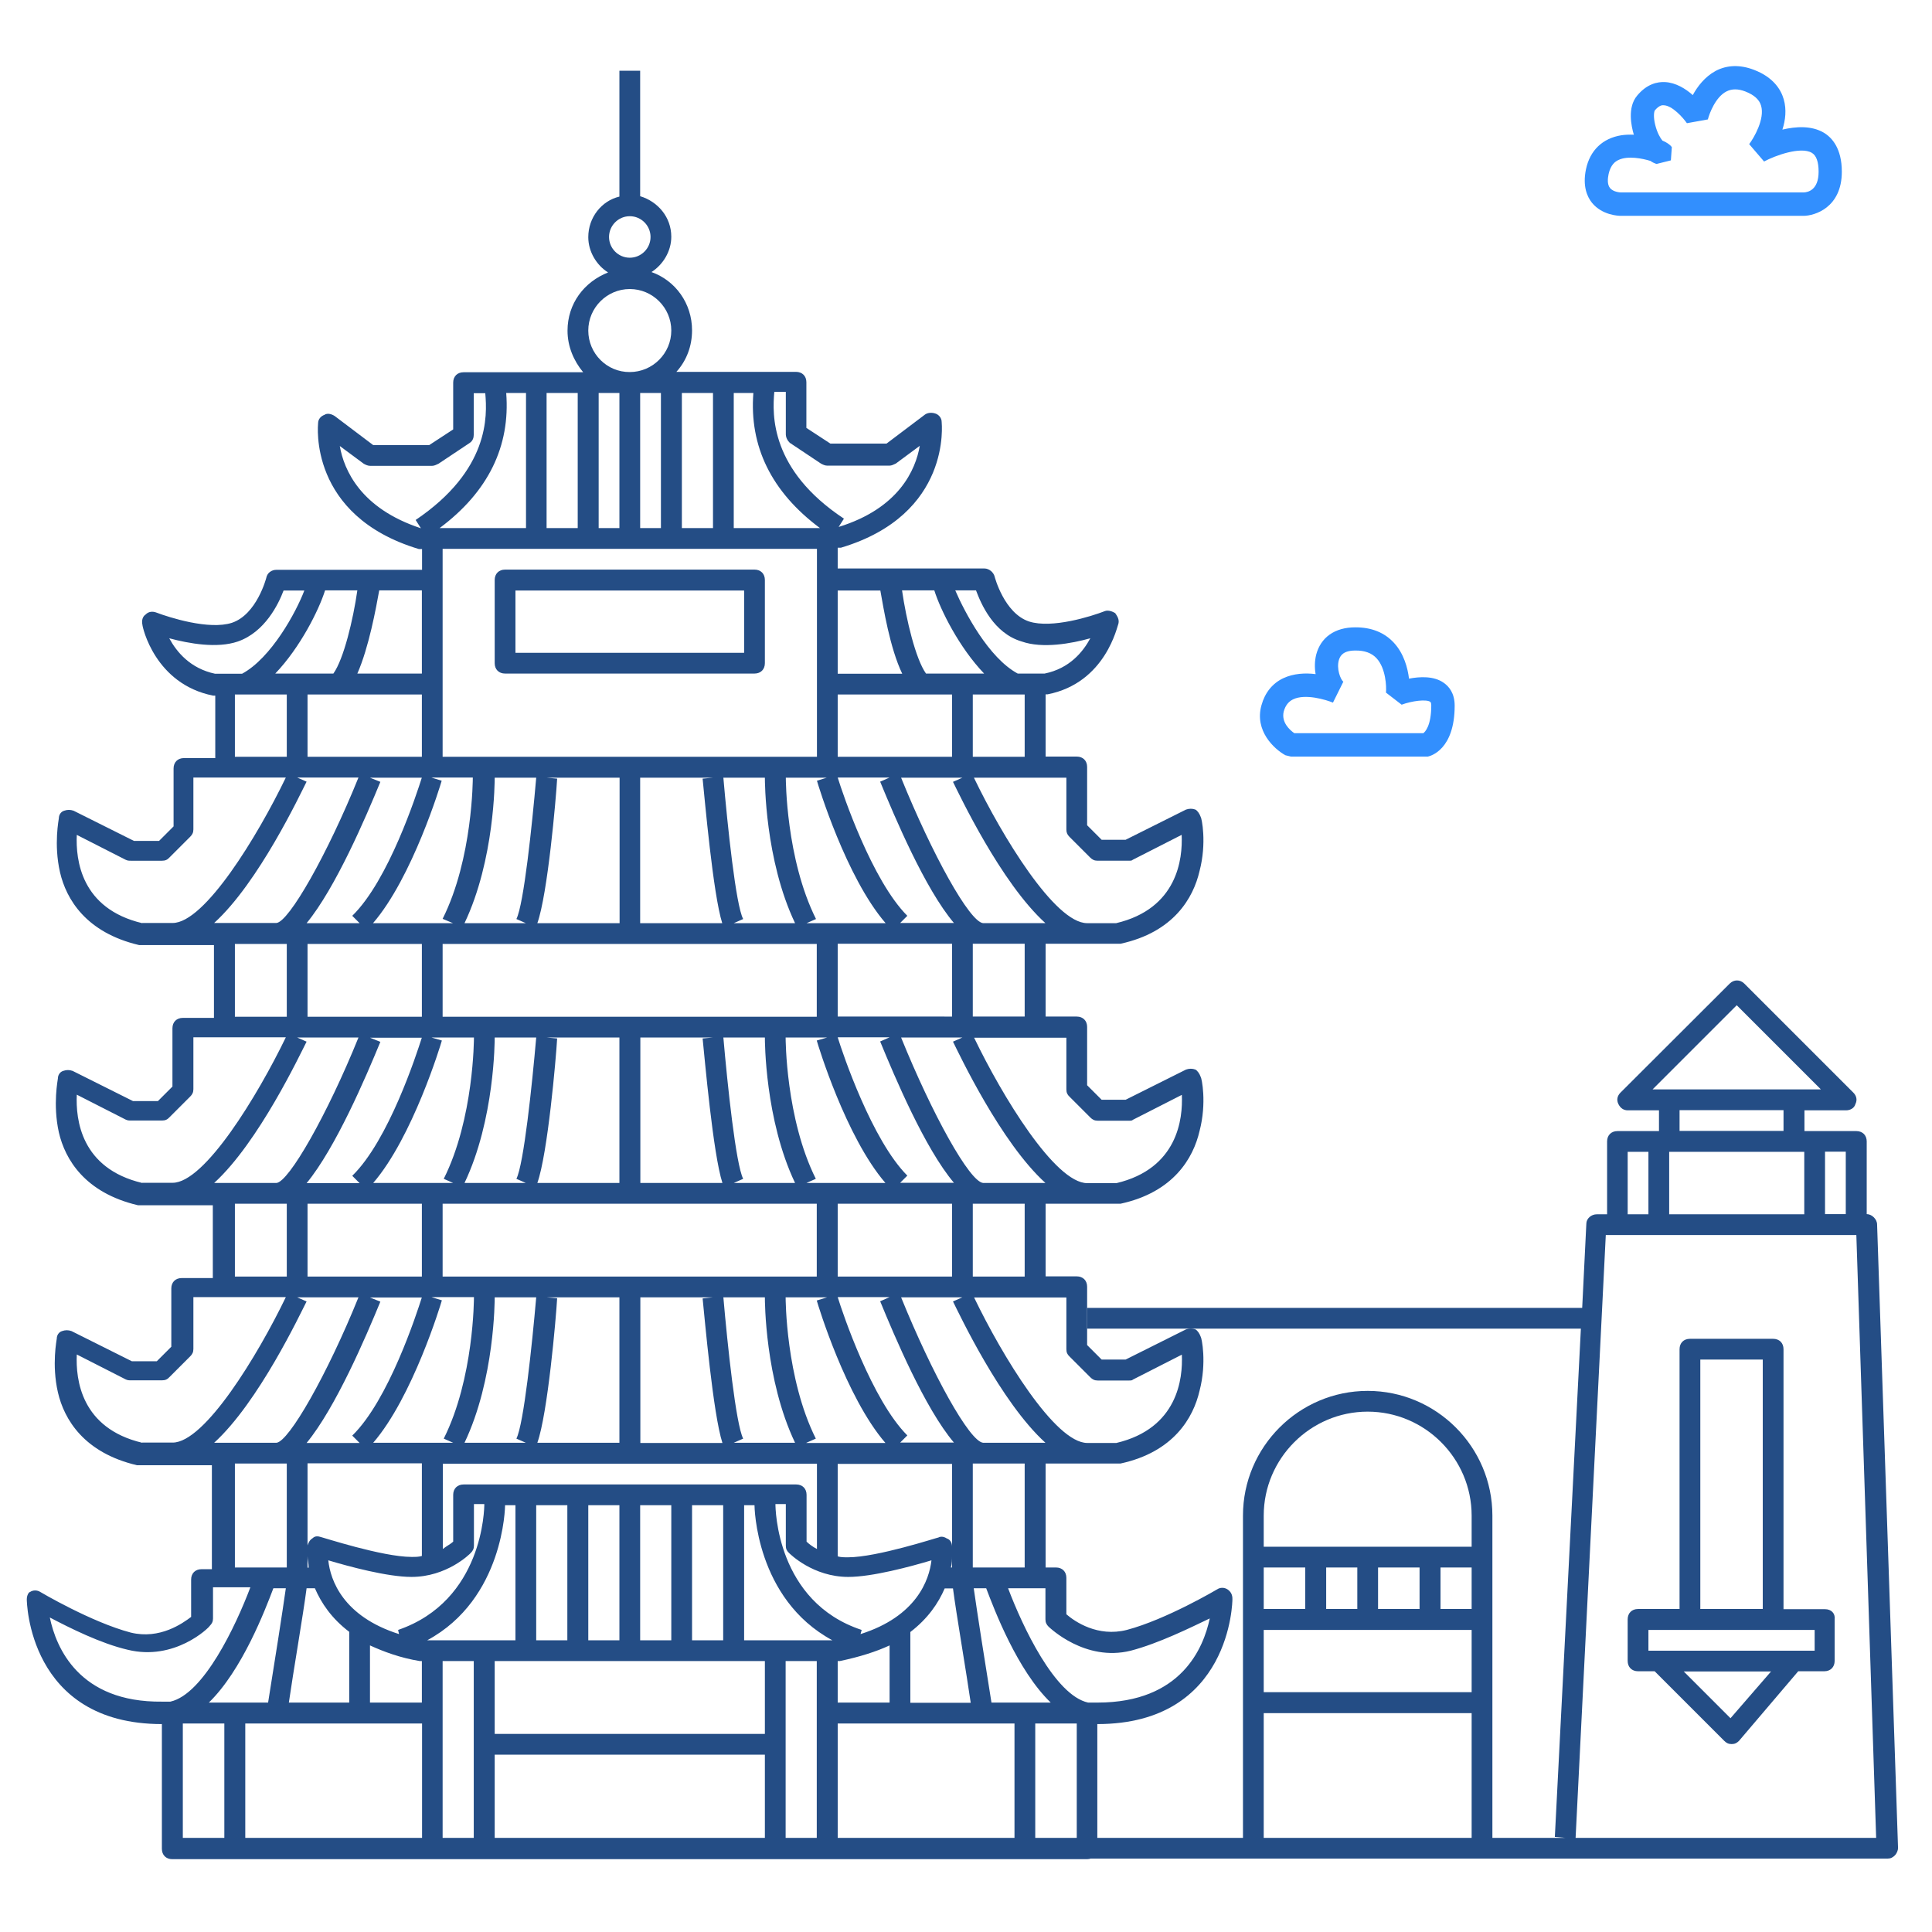 <svg t="1711609748035" class="icon" viewBox="0 0 1024 1024" version="1.1" xmlns="http://www.w3.org/2000/svg" p-id="76693" width="256" height="256"><path d="M859.1 114.4c-1.3 0-9.9-0.3-15.3-6.9-2.5-3.1-5.1-8.7-3.2-17.8 2.1-10 8.8-16.4 18.7-18 2-0.3 4.3-0.4 6.7-0.3 0-0.1 0-0.1-0.1-0.2-1.2-4.1-3.5-14.2 1.8-20.5 5.2-6.3 10.9-7.4 14.8-7.2 5.7 0.3 10.9 3.5 14.7 6.9 2.5-4.6 6.4-9.7 12.1-12.8 6-3.2 13-3.4 20.3-0.6 10.5 4 14.4 10.7 15.8 15.6 1.6 5.5 0.9 11.2-0.7 16.1 7.2-1.7 15.4-2.2 21.9 1.6 4.4 2.6 9.6 8.4 9.6 20.7 0 19.2-14.6 23.4-20.3 23.4h-96.8c0.1 0 0.1 0 0 0z m0.1-12.4H956c2.3-0.1 7.9-1.3 7.9-11 0-5.2-1.2-8.6-3.6-10-5.9-3.5-19.6 1.5-25.3 4.6l-7.9-9.2c2.5-3.3 8.4-13.4 6.3-20.4-0.9-3.2-3.7-5.7-8.3-7.5-3.9-1.5-7.2-1.5-10.1 0-5.8 3-9 11.7-9.8 14.8l-11.1 2c-2.1-3-7.8-9.4-12.3-9.5-0.7-0.1-2.3-0.1-4.7 2.7-0.4 0.6-0.9 3.3 0.2 7.7 1 4.1 2.7 7 3.8 8.3 2.4 1 4.2 2.3 5 3.5l-0.5 7-7.6 1.9c-1.2-0.4-2.3-0.9-3.2-1.6-4.2-1.3-12-2.9-17-0.5-1.7 0.8-4.1 2.5-5.2 7.4-0.5 2.4-0.8 5.5 0.7 7.4 1.8 2.3 5.7 2.4 5.9 2.4zM755.5 401h-71.3l-2.9-0.7c-6-3.3-16.5-13-12.7-26.5 1.8-6.6 5.8-11.6 11.5-14.3 5.5-2.6 11.8-2.9 17.2-2.2-0.6-3.4-0.5-7 0.3-10.3 2.4-9.2 9.9-14.5 20.7-14.5h0.2c8.5 0 15.4 2.8 20.4 8.3 5.2 5.7 7.2 13.2 7.9 18.9 5.7-1.1 13.2-1.5 18.4 2.2 2.7 1.9 5.8 5.4 5.8 12.1 0 23.4-12.8 26.7-14.2 27h-1.3zM686 388.6h68.4c0.8-0.6 4.2-3.7 4.2-14.7 0-1-0.2-1.6-0.5-1.9-2.2-1.5-9.8-0.5-15.2 1.5l-8.3-6.4c0.3-3.2-0.1-12.8-4.9-18.1-2.6-2.9-6.5-4.3-11.4-4.2-6.3 0-7.9 2.7-8.6 4.8-1.5 4.7 0.8 10.6 2.3 11.7l-5.5 11.1c-3.7-1.5-14.7-4.9-21.2-1.7-2.4 1.2-4 3.2-4.9 6.4-1.4 5.8 3.3 9.9 5.6 11.5z" fill="#328ffe" p-id="76694"></path><path d="M994.9 649c0-2.8-2.8-5.5-5.5-5.5V605c0-3.3-2.2-5.5-5.5-5.5h-27.5v-11h22c2.2 0 4.4-1.1 5-3.3 1.1-2.2 0.6-4.4-1.1-6.1l-57.8-57.8c-2.2-2.2-5.5-2.2-7.7 0l-57.9 57.8c-1.7 1.7-2.2 3.9-1.1 6.1 1.1 2.2 2.8 3.3 5 3.3h16.5v11h-22c-3.3 0-5.5 2.2-5.5 5.5v38.6h-5.5c-2.8 0-5.5 2.2-5.5 5l-2.2 44.6H576.2v11h261.7l-13.8 269.4 5.5 0.5H791V803.3c0-36.4-29.7-66.1-66.1-66.1-36.4 0-66.1 29.7-66.1 66.1v170.8h-88.1v11h429.7c1.7 0 2.8-0.6 3.9-1.7s1.7-2.8 1.7-3.9L994.9 649zM719.4 830.8v22h-16.5v-22h16.5z m11 0h22v22h-22v-22z m33.1 0H780v22h-16.5v-22z m-93.7-27.5c0-30.3 24.8-55.1 55.1-55.1S780 773 780 803.3v16.5H669.8v-16.5z m0 27.5h22v22h-22v-22z m0 33.1H780v33H669.8v-33z m0 44.1H780v66.1H669.8V908z m308.5-264.5h-11v-33.1h11v33.1z m-22-33v33.1h-71.6v-33.1h71.6z m-80.4-33.1l44.6-44.6 44.6 44.6h-89.2z m14.3 11h55.1v11h-55.1v-11z m-27.5 22.1h11v33.1h-11v-33.1z m-27.6 363.6l16-319.5h132.8l10.5 319.5H835.1z m0 0" fill="#244d85" p-id="76695"></path><path d="M967.3 852.9h-22V715.1c0-3.3-2.2-5.5-5.5-5.5h-44.1c-3.3 0-5.5 2.2-5.5 5.5v137.7h-22c-3.3 0-5.5 2.2-5.5 5.5v22c0 3.3 2.2 5.5 5.5 5.5h8.8l36.9 36.9c1.1 1.1 2.2 1.7 3.9 1.7 1.7 0 2.8-0.6 3.9-1.7l31.4-36.9h13.8c3.3 0 5.5-2.2 5.5-5.5v-22c0.4-3.2-1.8-5.4-5.1-5.4z m-66.1-132.3h33.1v132.2h-33.1V720.6z m16 190.1l-24.8-24.8h46.3l-21.5 24.8z m44.6-35.8h-88.1v-11h88.1v11z m0 0M267.7 357h132.2c3.3 0 5.5-2.2 5.5-5.5v-44.1c0-3.3-2.2-5.5-5.5-5.5H267.7c-3.3 0-5.5 2.2-5.5 5.5v44.1c0 3.3 2.2 5.5 5.5 5.5z m5.5-44h121.2v33H273.2v-33z m0 0" fill="#244d85" p-id="76696"></path><path d="M650.6 842.4c-1.7-1.1-3.9-1.1-5.5 0 0 0-27 16-47.9 21.5-15.4 3.9-27.5-4.4-32-8.3v-19.3c0-3.3-2.2-5.5-5.5-5.5h-5.5v-55.1h39.7c28.1-6.1 38.6-24.2 41.9-38.6 3.9-14.9 1.1-28.1 0.6-28.6-0.6-1.7-1.7-3.3-2.8-3.9-1.6-0.6-3.3-0.6-5 0l-32 16h-12.7l-7.7-7.7V682c0-3.3-2.2-5.5-5.5-5.5h-16.5V638h39.7c28.1-6.1 38.6-24.2 41.9-38.6 3.9-14.9 1.1-28.1 0.6-28.6-0.6-1.7-1.7-3.3-2.8-3.9-1.6-0.6-3.3-0.6-5 0l-32 16h-12.7l-7.7-7.7v-30.9c0-3.3-2.2-5.5-5.5-5.5h-16.5v-38.6h39.7c28.1-6.1 38.6-24.2 41.9-38.6 3.9-14.9 1.1-28.1 0.6-28.6-0.6-1.7-1.7-3.3-2.8-3.9-1.6-0.6-3.3-0.6-5 0l-32 16h-12.7l-7.7-7.7v-30.9c0-3.3-2.2-5.5-5.5-5.5h-16.5v-33h1.1c30.9-6.1 36.9-36.4 37.5-37.5 0.5-2.2-0.6-3.9-1.7-5.5-1.7-1.1-3.9-1.7-5.5-1.1-7.2 2.8-28.1 9.4-40.2 5.5-13.2-4.4-18.2-23.7-18.2-23.7-0.5-2.2-2.8-4.4-5.5-4.4H444v-11h1.7c58.9-17.6 53.4-66.1 53.4-66.7 0-2.2-1.7-3.9-3.3-4.4-1.7-0.6-3.9-0.6-5.5 0.5l-20.4 15.4h-29.8l-12.7-8.3v-24.2c0-3.3-2.2-5.5-5.5-5.5h-63.4c5.5-6.1 8.3-13.8 8.3-22 0-14.3-8.8-26.4-21.5-30.9 6.1-3.9 10.5-11 10.5-18.7 0-10.5-7.2-18.7-16.5-21.5V37.5h-11v66.7c-9.4 2.2-16.5 11-16.5 21.5 0 7.7 4.4 14.9 10.5 18.7-12.7 5-21.5 16.5-21.5 30.9 0 8.3 3.3 16 8.3 22h-63.4c-3.3 0-5.5 2.2-5.5 5.5v24.8l-12.7 8.3h-29.7l-20.4-15.4c-1.7-1.1-3.9-1.7-5.5-0.6-1.7 0.6-3.3 2.2-3.3 4.4 0 0.5-5.5 49 53.4 66.7h1.7v11h-77.1c-2.8 0-5 1.7-5.5 4.4 0 0-5 19.3-18.2 23.7-12.1 3.9-33.1-2.8-40.2-5.5-1.7-0.6-3.9-0.6-5.5 1.1-1.7 1.1-2.2 3.3-1.7 5.5 0 1.1 6.6 31.4 37.5 37.5h1.1v33.1H97.5c-3.3 0-5.5 2.2-5.5 5.5V438l-7.7 7.7H71l-32-16c-1.7-0.6-3.3-0.6-5 0-1.7 0.5-2.8 2.2-2.8 3.9 0 0.6-2.8 13.8 0.6 28.7 3.3 14.3 13.8 32 41.9 38.6h39.7v38.6H96.9c-3.3 0-5.5 2.2-5.5 5.5v30.9l-7.7 7.7H70.5l-32-16c-1.7-0.6-3.3-0.6-5 0-1.7 0.5-2.8 2.2-2.8 3.9 0 0.6-2.8 13.8 0.5 28.7 3.3 14.3 13.8 32 41.9 38.6h39.7v38.6H96.3c-3.3 0-5.5 2.2-5.5 5.5v30.9l-7.7 7.7H69.9l-32-16c-1.7-0.6-3.3-0.6-5 0-1.7 0.5-2.8 2.2-2.8 3.9 0 0.6-2.8 13.8 0.6 28.6 3.3 14.3 13.8 32 41.9 38.6h39.7v55.1h-5.5c-3.3 0-5.5 2.2-5.5 5.5V857c-4.4 3.3-16.5 12.1-32 8.3-20.9-5.5-47.9-21.5-47.9-21.5-1.7-1.1-3.9-1.1-5.5 0-0.6 0-1.7 1.7-1.7 3.9 0 0.5 0.6 66.1 71.6 66.1v66.1c0 3.3 2.2 5.5 5.5 5.5h484.8c3.3 0 5.5-2.2 5.5-5.5v-66.1c71.1 0 71.6-65.6 71.6-66.1 0.1-2.6-1-4.2-2.6-5.3z m-107.5-11.6h-27.5v-55.1h27.5v55.1z m-17.6 71.6c-3.3-20.4-7.7-48.5-9.4-60.6h6.6c4.4 11.6 16.5 43.5 34.2 60.6h-31.4z m-301.9 0h-27.5v-30.3c7.2 3.3 16 6.6 26.4 8.3h1.1v22z m-112.9 0c17.6-17.1 29.8-49 34.2-60.6h6.6c-1.7 12.1-6.1 40.2-9.4 60.6h-31.4zM163 638h60.6v38.6H163V638z m0-137.7h60.6v38.6H163v-38.6zM145.9 357c13.2-13.8 23.1-33.6 26.4-44.1h17.1c-2.2 15.4-7.2 36.4-12.7 44.1h-30.8z m77.7 11.1v33H163v-33h60.6z m220.4 0h60.6v33H444v-33z m46.8-11.1c-5.5-7.7-10.5-28.7-12.7-44.1h17.1c3.3 10.5 13.2 30.3 26.4 44.1h-30.8zM504 830.8c0.6-2.2 0.6-4.4 0.6-6.1v6.1h-0.6z m0.6-11c0-0.5 0-0.5 0 0 0-2.2-1.1-3.9-2.8-4.4-1.7-1.1-3.3-1.1-4.4-0.5-0.6 0-32.5 10.5-47.9 10.5-2.2 0-3.9 0-5.5-0.5v-49h60.6v43.9z m-48.5 46.3l0.6-2.2C411.5 849 411 799.4 411 797.2h5.5v22c0 1.7 0.5 2.8 1.7 3.9 0.5 0.5 12.7 12.7 31.4 12.7 12.7 0 33.1-5.5 44.1-8.8-1.2 10.4-7.9 29.7-37.6 39.1z m-116.8-68.3h16.5v71.6h-16.5v-71.6z m27.5 0h16.5v71.6h-16.5v-71.6z m-33-11h-88.1c-3.3 0-5.5 2.2-5.5 5.5v24.8c-1.1 1.1-3.3 2.2-5.5 3.9v-45.2H433V821c-2.2-1.1-4.4-2.8-5.5-3.9v-24.8c0-3.3-2.2-5.5-5.5-5.5h-88.2z m-49.6 11h16.5v71.6h-16.5v-71.6z m27.6 0h16.5v71.6h-16.5v-71.6z m-100.3 68.3c-29.7-9.4-36.4-28.6-37.5-39.1 11 3.3 31.4 8.8 44.1 8.8 18.7 0 30.9-12.1 31.4-12.7 1.1-1.1 1.7-2.2 1.7-3.9v-22h5.5c0 2.2-0.5 51.2-45.7 66.7l0.5 2.2z m23.1-365.8h198.3v38.6H234.6v-38.6zM427.4 627l5-2.2c-16-32-16-74.4-16-74.9h22l-5.5 1.6c0.6 2.2 15.4 51.2 36.4 75.5h-41.9z m-137.7-77.1h38.6V627h-43.5c5.5-15.4 9.9-66.1 10.5-76.6l-5.6-0.5z m-11 77.1h-32.5c16-33.6 16-75.5 16-77.1h22c-2.2 25.3-6.6 67.2-10.5 74.9l5 2.2z m60.6-77.1h38.6l-5.5 0.5c1.1 10.5 5.5 61.1 10.5 76.6h-43.5v-77.1z m44.1 0h22c0 1.6 0 43.5 16 77.1h-32.5l5-2.2c-3.9-7.7-8.3-49.6-10.5-74.9z m-132.2 0c0 0.5 0 43-16 74.9l5 2.2h-42.4c20.9-24.2 35.8-73.3 36.4-75.5l-5.5-1.6h22.5zM234.6 638h198.3v38.6H234.6V638z m192.8 126.7l5-2.2c-16-32-16-74.4-16-74.9h22l-5.5 1.7c0.6 2.2 15.4 51.2 36.4 75.5h-41.9z m-137.7-77.1h38.6v77.1h-43.5c5.5-15.4 9.9-66.1 10.5-76.6l-5.6-0.5z m-11 77.1h-32.5c16-33.6 16-75.5 16-77.1h22c-2.2 25.3-6.6 67.2-10.5 74.9l5 2.2z m60.6-77.1h38.6l-5.5 0.6c1.1 10.5 5.5 61.1 10.5 76.6h-43.5v-77.2z m44.1 0h22c0 1.7 0 43.5 16 77.1h-32.5l5-2.2c-3.9-7.7-8.3-49.6-10.5-74.9z m-132.2 0c0 0.6 0 43-16 74.9l5 2.2h-42.4c20.9-24.2 35.8-73.3 36.4-75.5l-5.5-1.7h22.5zM477 764.7l3.9-3.9c-18.7-18.7-34.2-64.5-36.9-73.3h27.5l-5 2.2c7.7 18.7 23.7 56.7 39.1 74.9H477z m-33-88.1V638h60.6v38.6H444z m33-49.6l3.9-3.9c-18.7-18.7-34.2-64.5-36.9-73.3h27.5l-5 2.2c7.7 18.7 23.7 56.7 39.1 74.9H477z m-33-88.2v-38.6h60.6v38.6H444z m33-49.5l3.9-3.9c-18.7-18.7-34.2-64.5-36.9-73.3h27.5l-5 2.2c7.7 18.7 23.7 56.7 39.1 74.9H477z m-38.5-77.2l-5.5 1.7c0.6 2.2 15.4 51.2 36.4 75.5h-41.9l5-2.2c-16-32-16-74.4-16-74.9h22z m-17.1 77.2h-32.5l5-2.2c-3.9-7.2-8.3-49.6-10.5-74.9h22c0 1.6 0 43.5 16 77.1z m-38.6 0h-43.5v-77.1h38.6l-5.5 0.5c1.1 10.5 5.5 61.1 10.4 76.6z m-54.5 0h-43.5c5.5-15.4 9.9-66.1 10.5-76.6l-5.5-0.5h38.6v77.1z m-49.6 0h-32.5c16-33.6 16-75.5 16-77.1h22c-2.2 25.3-6.6 67.2-10.5 74.9l5 2.2z m-38.6 0h-42.4c20.9-24.2 35.8-73.3 36.4-75.5l-5.5-1.7h22c0 0.5 0 43-16 74.9l5.5 2.3z m-16.5-77.2c-2.8 8.8-17.6 54.5-36.9 73.3l3.9 3.9h-28.1c15.4-18.7 31.4-56.2 39.1-74.9l-5.5-2.2h27.5z m0 137.8c-2.8 8.8-17.6 54.5-36.9 73.3l3.9 3.9h-28.1c15.4-18.7 31.4-56.2 39.1-74.9l-5.5-2.2h27.5z m0 137.7c-2.8 8.8-17.6 54.5-36.9 73.3l3.9 3.9h-28.1c15.4-18.7 31.4-56.2 39.1-74.9l-5.5-2.2h27.5z m0 88.1v49c-1.7 0.5-3.3 0.5-5.5 0.5-15.4 0-47.4-10.5-47.9-10.5-1.7-0.6-3.3-0.6-4.4 0.5-1.7 1.1-2.2 2.2-2.8 3.9v0.6-44.1h60.6zM163 824.8c0 1.7 0.6 3.9 0.6 6.1h-0.6v-6.1z m-0.5 17h4.4c3.3 7.7 8.8 16 18.2 23.1v37.5h-32c2.2-15.4 7.7-47.3 9.4-60.6z m63.9 27.6c40.8-22 41.3-71.1 41.3-71.6h5.5v71.6h-46.8z m35.8 11h143.2V919H262.2v-38.6z m132.2-11v-71.6h5.5c0 0.6 0.5 49.6 41.3 71.6h-46.8z m49.6 11h1.1c10.5-2.2 19.3-5 26.4-8.3v30.3H444v-22z m38.5-15.4c9.4-7.2 14.9-15.4 18.2-23.1h4.4c1.7 13.2 7.2 45.2 9.4 60.6h-32V865z m38.6-100.3c-7.2-0.6-27-36.4-43.5-77.1h32.5l-5 2.2c3.3 6.6 25.3 53.4 49 74.9h-33z m44.1-77.1v27.5c0 1.7 0.5 2.8 1.7 3.9l11 11c1.1 1.1 2.2 1.7 3.9 1.7h16.5c1.1 0 1.7 0 2.2-0.5l25.9-13.2c0.6 12.7-2.2 39.1-34.7 46.8h-15.4c-17.1 0-45.2-46.3-60-77.1h48.9z m-22.1-11h-27.5V638h27.5v38.6z m-22-49.6c-7.2-0.6-27-36.4-43.5-77.1h32.5l-5 2.2c3.3 6.6 25.3 53.4 49 74.9h-33z m44.1-77.1v27.5c0 1.7 0.5 2.8 1.7 3.9l11 11c1.1 1.1 2.2 1.7 3.9 1.7h16.5c1.1 0 1.7 0 2.2-0.5l25.9-13.2c0.6 12.7-2.2 39.1-34.7 46.8h-15.4c-17.1 0-45.2-46.3-60-77.1h48.9z m-22.1-11.1h-27.5v-38.6h27.5v38.6z m-22-49.5c-7.2-0.6-27-36.4-43.5-77.1h32.5l-5 2.2c3.3 6.6 25.3 53.4 49 74.9h-33z m45.7-45.8l11 11c1.1 1.1 2.2 1.7 3.9 1.7h16.5c1.1 0 1.7 0 2.2-0.5l25.9-13.2c0.6 12.7-2.2 39.1-34.7 46.8h-15.4c-17.1 0-45.2-46.3-60-77.1h49v27.5c0 1.6 0.5 2.7 1.6 3.8z m-23.7-42.4h-27.5v-33h27.5v33z m-1.6-61.1c11 3.9 26.4 1.1 36.4-1.7-3.9 7.2-11 16-24.2 18.7h-14.3c-15.4-8.3-28.1-32.5-33.1-44.1h11c2.7 7.2 9.3 22.7 24.2 27.1z m-74.9-27c1.7 9.4 5 30.3 11.6 44.1H444V313h22.6z m-48-78.3l16.5 11c1.1 0.6 2.2 1.1 3.3 1.1h33.1c1.1 0 2.2-0.6 3.3-1.1l12.7-9.4c-2.2 12.7-11 33.1-43 43l2.8-4.4c-39.1-25.9-38-55.1-36.9-67.2h6.1v22c-0.1 2.3 1 3.9 2.1 5z m-19.3-26.4c-2.2 28.1 9.4 52.3 35.3 71.6h-45.7v-71.6h10.4z m-21.4 0v71.6h-16.5v-71.6h16.5z m-60.6 71.6v-71.6h11v71.6h-11z m22-71.6h11v71.6h-11v-71.6z m-5.5-93.7c6.1 0 11 5 11 11 0 6.1-5 11-11 11-6.1 0-11-5-11-11s4.9-11 11-11z m-22 60.6c0-12.1 9.9-22 22-22s22 9.9 22 22-9.9 22-22 22c-12.1 0.1-22-9.8-22-22z m-5.6 33.1v71.6h-16.5v-71.6h16.5z m-27.5 71.6H233c25.9-19.3 37.5-43.5 35.3-71.6h10.5v71.6z m-98.6-43.5l12.7 9.4c1.1 0.6 2.2 1.1 3.3 1.1h33c1.1 0 2.2-0.6 3.3-1.1l16.5-11c1.7-1.1 2.2-2.8 2.2-4.4v-22h6.1c1.1 12.1 2.2 40.8-36.9 67.2l2.8 4.4c-32-10.5-40.8-30.9-43-43.6z m153.7 54.5H433v110.2H234.6V290.9h99.2zM223.6 357h-34.2c6.1-13.8 9.9-34.7 11.6-44.1h22.6V357zM89.7 338.3c10.5 2.8 25.3 5.5 36.4 1.7 14.3-5 21.5-19.8 24.2-27h11c-4.4 11.6-17.6 35.8-33 44.1H114c-13.2-2.8-20.4-11.6-24.3-18.8z m34.7 29.8H152v33h-27.5v-33z m-49 121.2c-32.5-7.7-35.3-33.6-34.7-46.8l25.9 13.2c1.1 0.5 1.7 0.5 2.8 0.5h16.5c1.7 0 2.8-0.5 3.9-1.7l11-11c1.1-1.1 1.7-2.2 1.7-3.9v-27.5h49c-14.9 30.9-43 77.1-60 77.1H75.4z m87.1-75l-5-2.2H190c-16.5 40.8-36.9 76.6-43.5 77.1h-33c23.6-21.4 45.6-68.2 49-74.9z m-38.1 86H152v38.6h-27.5v-38.6zM75.4 627c-32.5-7.7-35.3-33.6-34.7-46.8l25.9 13.2c1.1 0.5 1.7 0.5 2.8 0.5h16.5c1.7 0 2.8-0.5 3.9-1.7l11-11c1.1-1.1 1.7-2.2 1.7-3.9v-27.5h49c-14.9 30.8-43 77.1-60 77.1H75.4z m87.1-74.9l-5-2.2H190c-16.5 40.8-36.9 76.6-43.5 77.1h-33c23.6-21.5 45.6-68.3 49-74.9zM124.4 638H152v38.6h-27.5V638z m-49 126.7c-32.5-7.7-35.3-33.6-34.7-46.8l25.9 13.2c1.1 0.5 1.7 0.5 2.8 0.5h16.5c1.7 0 2.8-0.5 3.9-1.7l11-11c1.1-1.1 1.7-2.2 1.7-3.9v-27.5h49c-14.9 30.9-43 77.1-60 77.1H75.4z m87.1-74.9l-5-2.2H190c-16.5 40.8-36.9 76.6-43.5 77.1h-33c23.6-21.5 45.6-68.3 49-74.9z m-38.1 85.9H152v55.1h-27.5v-55.1z m-98 81.6c10.5 5.5 27 13.8 41.3 17.1 24.8 6.1 43-11.6 43.5-12.7 1.1-1.1 1.7-2.2 1.7-3.9v-16.5h19.8c-7.7 20.4-24.8 56.7-42.4 60.6h-4.4c-44.1 0.5-56.2-28.7-59.5-44.6z m70.5 116.8v-60.6h22v60.6h-22z m33.1 0v-60.6h93.7v60.6H130z m104.6 0v-93.7h16.5v93.7h-16.5z m104.7 0h-77.1V930h143.2v44.1h-66.1z m77.1 0v-93.7h16.5v93.7h-16.5z m27.6 0v-60.6h93.7v60.6H444z m126.7 0h-22v-60.6h22v60.6z m11-71.7h-5c-17.6-3.9-34.7-40.2-42.4-60.6h19.8v16.5c0 1.7 0.6 2.8 1.7 3.9 0.6 0.5 19.3 18.7 43.5 12.7 14.9-3.9 31.4-12.1 41.9-17.1-3.3 15.4-14.9 44.6-59.5 44.6z m0 0" fill="#244d85" p-id="76697"></path></svg>